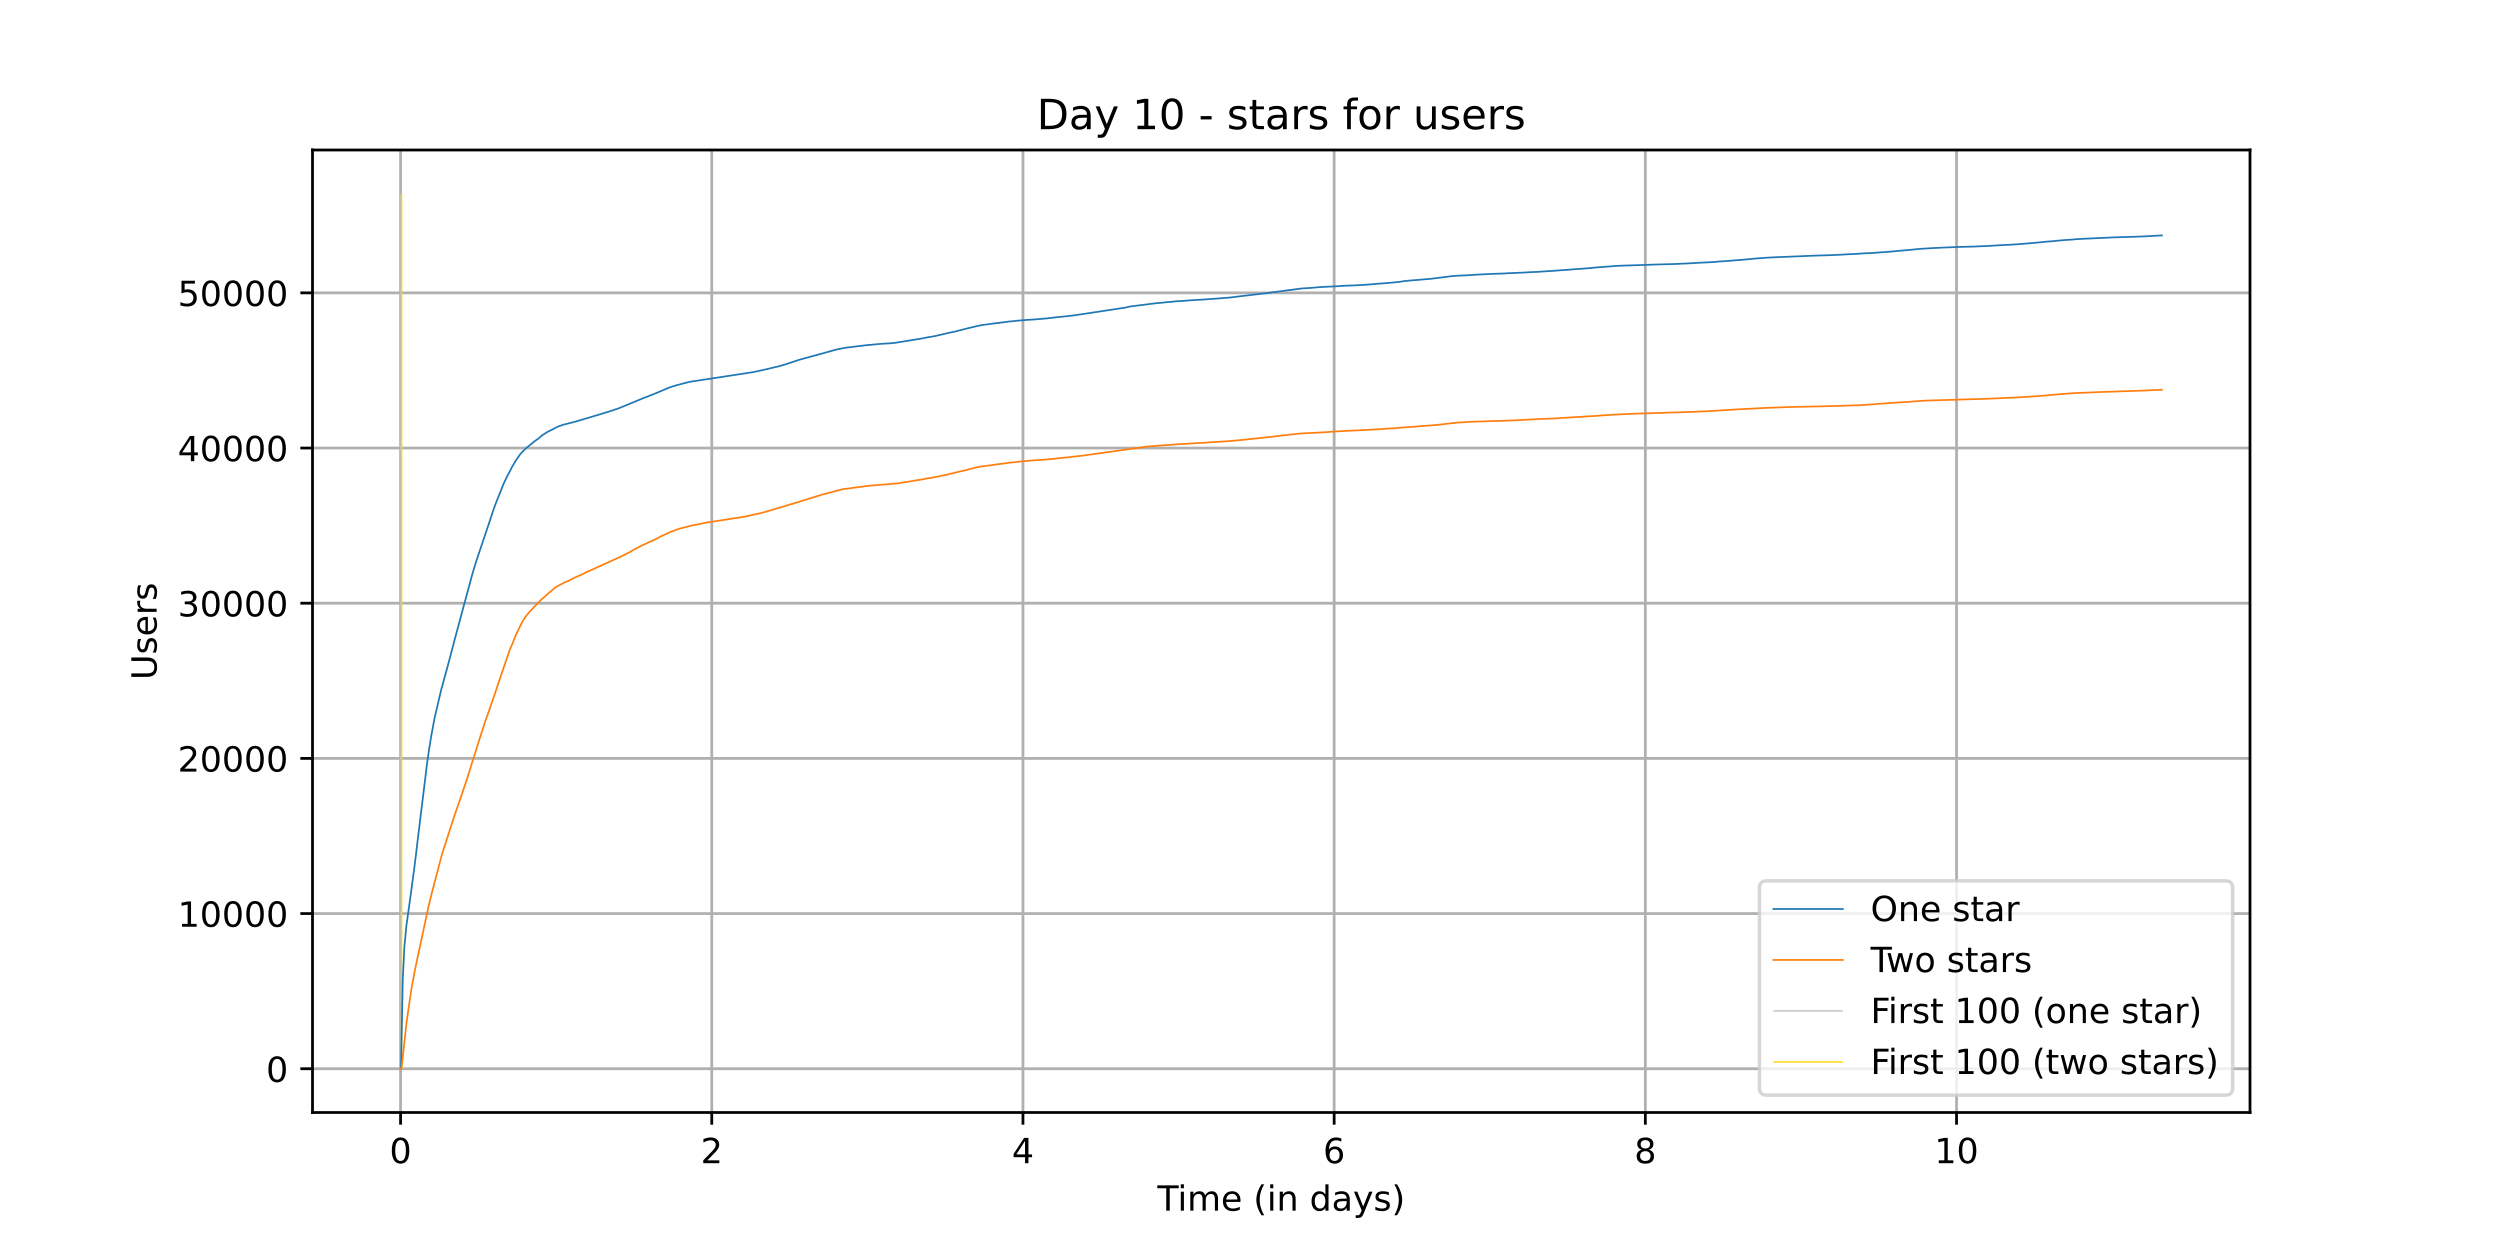 <?xml version="1.0" encoding="utf-8" standalone="no"?>
<!DOCTYPE svg PUBLIC "-//W3C//DTD SVG 1.1//EN"
  "http://www.w3.org/Graphics/SVG/1.1/DTD/svg11.dtd">
<!-- Created with matplotlib (https://matplotlib.org/) -->
<svg height="360pt" version="1.1" viewBox="0 0 720 360" width="720pt" xmlns="http://www.w3.org/2000/svg" xmlns:xlink="http://www.w3.org/1999/xlink">
 <defs>
  <style type="text/css">*{stroke-linecap:butt;stroke-linejoin:round;}</style>
 </defs>
 <g id="figure_1">
  <g id="patch_1">
   <path d="M 0 360 
L 720 360 
L 720 0 
L 0 0 
z
" style="fill:#ffffff;"/>
  </g>
  <g id="axes_1">
   <g id="patch_2">
    <path d="M 90 320.4 
L 648 320.4 
L 648 43.2 
L 90 43.2 
z
" style="fill:#ffffff;"/>
   </g>
   <g id="matplotlib.axis_1">
    <g id="xtick_1">
     <g id="line2d_1">
      <path clip-path="url(#pef1fe37d11)" d="M 115.364 320.4 
L 115.364 43.2 
" style="fill:none;stroke:#b0b0b0;stroke-linecap:square;stroke-width:0.8;"/>
     </g>
     <g id="line2d_2">
      <defs>
       <path d="M 0 0 
L 0 3.5 
" id="m6a2c7a0d52" style="stroke:#000000;stroke-width:0.8;"/>
      </defs>
      <g>
       <use style="stroke:#000000;stroke-width:0.8;" x="115.364" xlink:href="#m6a2c7a0d52" y="320.4"/>
      </g>
     </g>
     <g id="text_1">
      <!-- 0 -->
      <g transform="translate(112.182 334.998)scale(0.1 -0.1)">
       <defs>
        <path d="M 31.781 66.406 
Q 24.172 66.406 20.328 58.906 
Q 16.5 51.422 16.5 36.375 
Q 16.5 21.391 20.328 13.891 
Q 24.172 6.391 31.781 6.391 
Q 39.453 6.391 43.281 13.891 
Q 47.125 21.391 47.125 36.375 
Q 47.125 51.422 43.281 58.906 
Q 39.453 66.406 31.781 66.406 
z
M 31.781 74.219 
Q 44.047 74.219 50.516 64.516 
Q 56.984 54.828 56.984 36.375 
Q 56.984 17.969 50.516 8.266 
Q 44.047 -1.422 31.781 -1.422 
Q 19.531 -1.422 13.062 8.266 
Q 6.594 17.969 6.594 36.375 
Q 6.594 54.828 13.062 64.516 
Q 19.531 74.219 31.781 74.219 
z
" id="DejaVuSans-48"/>
       </defs>
       <use xlink:href="#DejaVuSans-48"/>
      </g>
     </g>
    </g>
    <g id="xtick_2">
     <g id="line2d_3">
      <path clip-path="url(#pef1fe37d11)" d="M 204.988 320.4 
L 204.988 43.2 
" style="fill:none;stroke:#b0b0b0;stroke-linecap:square;stroke-width:0.8;"/>
     </g>
     <g id="line2d_4">
      <g>
       <use style="stroke:#000000;stroke-width:0.8;" x="204.988" xlink:href="#m6a2c7a0d52" y="320.4"/>
      </g>
     </g>
     <g id="text_2">
      <!-- 2 -->
      <g transform="translate(201.806 334.998)scale(0.1 -0.1)">
       <defs>
        <path d="M 19.188 8.297 
L 53.609 8.297 
L 53.609 0 
L 7.328 0 
L 7.328 8.297 
Q 12.938 14.109 22.625 23.891 
Q 32.328 33.688 34.812 36.531 
Q 39.547 41.844 41.422 45.531 
Q 43.312 49.219 43.312 52.781 
Q 43.312 58.594 39.234 62.25 
Q 35.156 65.922 28.609 65.922 
Q 23.969 65.922 18.812 64.312 
Q 13.672 62.703 7.812 59.422 
L 7.812 69.391 
Q 13.766 71.781 18.938 73 
Q 24.125 74.219 28.422 74.219 
Q 39.75 74.219 46.484 68.547 
Q 53.219 62.891 53.219 53.422 
Q 53.219 48.922 51.531 44.891 
Q 49.859 40.875 45.406 35.406 
Q 44.188 33.984 37.641 27.219 
Q 31.109 20.453 19.188 8.297 
z
" id="DejaVuSans-50"/>
       </defs>
       <use xlink:href="#DejaVuSans-50"/>
      </g>
     </g>
    </g>
    <g id="xtick_3">
     <g id="line2d_5">
      <path clip-path="url(#pef1fe37d11)" d="M 294.612 320.4 
L 294.612 43.2 
" style="fill:none;stroke:#b0b0b0;stroke-linecap:square;stroke-width:0.8;"/>
     </g>
     <g id="line2d_6">
      <g>
       <use style="stroke:#000000;stroke-width:0.8;" x="294.612" xlink:href="#m6a2c7a0d52" y="320.4"/>
      </g>
     </g>
     <g id="text_3">
      <!-- 4 -->
      <g transform="translate(291.43 334.998)scale(0.1 -0.1)">
       <defs>
        <path d="M 37.797 64.312 
L 12.891 25.391 
L 37.797 25.391 
z
M 35.203 72.906 
L 47.609 72.906 
L 47.609 25.391 
L 58.016 25.391 
L 58.016 17.188 
L 47.609 17.188 
L 47.609 0 
L 37.797 0 
L 37.797 17.188 
L 4.891 17.188 
L 4.891 26.703 
z
" id="DejaVuSans-52"/>
       </defs>
       <use xlink:href="#DejaVuSans-52"/>
      </g>
     </g>
    </g>
    <g id="xtick_4">
     <g id="line2d_7">
      <path clip-path="url(#pef1fe37d11)" d="M 384.236 320.4 
L 384.236 43.2 
" style="fill:none;stroke:#b0b0b0;stroke-linecap:square;stroke-width:0.8;"/>
     </g>
     <g id="line2d_8">
      <g>
       <use style="stroke:#000000;stroke-width:0.8;" x="384.236" xlink:href="#m6a2c7a0d52" y="320.4"/>
      </g>
     </g>
     <g id="text_4">
      <!-- 6 -->
      <g transform="translate(381.054 334.998)scale(0.1 -0.1)">
       <defs>
        <path d="M 33.016 40.375 
Q 26.375 40.375 22.484 35.828 
Q 18.609 31.297 18.609 23.391 
Q 18.609 15.531 22.484 10.953 
Q 26.375 6.391 33.016 6.391 
Q 39.656 6.391 43.531 10.953 
Q 47.406 15.531 47.406 23.391 
Q 47.406 31.297 43.531 35.828 
Q 39.656 40.375 33.016 40.375 
z
M 52.594 71.297 
L 52.594 62.312 
Q 48.875 64.062 45.094 64.984 
Q 41.312 65.922 37.594 65.922 
Q 27.828 65.922 22.672 59.328 
Q 17.531 52.734 16.797 39.406 
Q 19.672 43.656 24.016 45.922 
Q 28.375 48.188 33.594 48.188 
Q 44.578 48.188 50.953 41.516 
Q 57.328 34.859 57.328 23.391 
Q 57.328 12.156 50.688 5.359 
Q 44.047 -1.422 33.016 -1.422 
Q 20.359 -1.422 13.672 8.266 
Q 6.984 17.969 6.984 36.375 
Q 6.984 53.656 15.188 63.938 
Q 23.391 74.219 37.203 74.219 
Q 40.922 74.219 44.703 73.484 
Q 48.484 72.75 52.594 71.297 
z
" id="DejaVuSans-54"/>
       </defs>
       <use xlink:href="#DejaVuSans-54"/>
      </g>
     </g>
    </g>
    <g id="xtick_5">
     <g id="line2d_9">
      <path clip-path="url(#pef1fe37d11)" d="M 473.86 320.4 
L 473.86 43.2 
" style="fill:none;stroke:#b0b0b0;stroke-linecap:square;stroke-width:0.8;"/>
     </g>
     <g id="line2d_10">
      <g>
       <use style="stroke:#000000;stroke-width:0.8;" x="473.86" xlink:href="#m6a2c7a0d52" y="320.4"/>
      </g>
     </g>
     <g id="text_5">
      <!-- 8 -->
      <g transform="translate(470.678 334.998)scale(0.1 -0.1)">
       <defs>
        <path d="M 31.781 34.625 
Q 24.75 34.625 20.719 30.859 
Q 16.703 27.094 16.703 20.516 
Q 16.703 13.922 20.719 10.156 
Q 24.75 6.391 31.781 6.391 
Q 38.812 6.391 42.859 10.172 
Q 46.922 13.969 46.922 20.516 
Q 46.922 27.094 42.891 30.859 
Q 38.875 34.625 31.781 34.625 
z
M 21.922 38.812 
Q 15.578 40.375 12.031 44.719 
Q 8.5 49.078 8.5 55.328 
Q 8.5 64.062 14.719 69.141 
Q 20.953 74.219 31.781 74.219 
Q 42.672 74.219 48.875 69.141 
Q 55.078 64.062 55.078 55.328 
Q 55.078 49.078 51.531 44.719 
Q 48 40.375 41.703 38.812 
Q 48.828 37.156 52.797 32.312 
Q 56.781 27.484 56.781 20.516 
Q 56.781 9.906 50.312 4.234 
Q 43.844 -1.422 31.781 -1.422 
Q 19.734 -1.422 13.25 4.234 
Q 6.781 9.906 6.781 20.516 
Q 6.781 27.484 10.781 32.312 
Q 14.797 37.156 21.922 38.812 
z
M 18.312 54.391 
Q 18.312 48.734 21.844 45.562 
Q 25.391 42.391 31.781 42.391 
Q 38.141 42.391 41.719 45.562 
Q 45.312 48.734 45.312 54.391 
Q 45.312 60.062 41.719 63.234 
Q 38.141 66.406 31.781 66.406 
Q 25.391 66.406 21.844 63.234 
Q 18.312 60.062 18.312 54.391 
z
" id="DejaVuSans-56"/>
       </defs>
       <use xlink:href="#DejaVuSans-56"/>
      </g>
     </g>
    </g>
    <g id="xtick_6">
     <g id="line2d_11">
      <path clip-path="url(#pef1fe37d11)" d="M 563.484 320.4 
L 563.484 43.2 
" style="fill:none;stroke:#b0b0b0;stroke-linecap:square;stroke-width:0.8;"/>
     </g>
     <g id="line2d_12">
      <g>
       <use style="stroke:#000000;stroke-width:0.8;" x="563.484" xlink:href="#m6a2c7a0d52" y="320.4"/>
      </g>
     </g>
     <g id="text_6">
      <!-- 10 -->
      <g transform="translate(557.121 334.998)scale(0.1 -0.1)">
       <defs>
        <path d="M 12.406 8.297 
L 28.516 8.297 
L 28.516 63.922 
L 10.984 60.406 
L 10.984 69.391 
L 28.422 72.906 
L 38.281 72.906 
L 38.281 8.297 
L 54.391 8.297 
L 54.391 0 
L 12.406 0 
z
" id="DejaVuSans-49"/>
       </defs>
       <use xlink:href="#DejaVuSans-49"/>
       <use x="63.623" xlink:href="#DejaVuSans-48"/>
      </g>
     </g>
    </g>
    <g id="text_7">
     <!-- Time (in days) -->
     <g transform="translate(333.327 348.677)scale(0.1 -0.1)">
      <defs>
       <path d="M -0.297 72.906 
L 61.375 72.906 
L 61.375 64.594 
L 35.5 64.594 
L 35.5 0 
L 25.594 0 
L 25.594 64.594 
L -0.297 64.594 
z
" id="DejaVuSans-84"/>
       <path d="M 9.422 54.688 
L 18.406 54.688 
L 18.406 0 
L 9.422 0 
z
M 9.422 75.984 
L 18.406 75.984 
L 18.406 64.594 
L 9.422 64.594 
z
" id="DejaVuSans-105"/>
       <path d="M 52 44.188 
Q 55.375 50.25 60.062 53.125 
Q 64.75 56 71.094 56 
Q 79.641 56 84.281 50.016 
Q 88.922 44.047 88.922 33.016 
L 88.922 0 
L 79.891 0 
L 79.891 32.719 
Q 79.891 40.578 77.094 44.375 
Q 74.312 48.188 68.609 48.188 
Q 61.625 48.188 57.562 43.547 
Q 53.516 38.922 53.516 30.906 
L 53.516 0 
L 44.484 0 
L 44.484 32.719 
Q 44.484 40.625 41.703 44.406 
Q 38.922 48.188 33.109 48.188 
Q 26.219 48.188 22.156 43.531 
Q 18.109 38.875 18.109 30.906 
L 18.109 0 
L 9.078 0 
L 9.078 54.688 
L 18.109 54.688 
L 18.109 46.188 
Q 21.188 51.219 25.484 53.609 
Q 29.781 56 35.688 56 
Q 41.656 56 45.828 52.969 
Q 50 49.953 52 44.188 
z
" id="DejaVuSans-109"/>
       <path d="M 56.203 29.594 
L 56.203 25.203 
L 14.891 25.203 
Q 15.484 15.922 20.484 11.062 
Q 25.484 6.203 34.422 6.203 
Q 39.594 6.203 44.453 7.469 
Q 49.312 8.734 54.109 11.281 
L 54.109 2.781 
Q 49.266 0.734 44.188 -0.344 
Q 39.109 -1.422 33.891 -1.422 
Q 20.797 -1.422 13.156 6.188 
Q 5.516 13.812 5.516 26.812 
Q 5.516 40.234 12.766 48.109 
Q 20.016 56 32.328 56 
Q 43.359 56 49.781 48.891 
Q 56.203 41.797 56.203 29.594 
z
M 47.219 32.234 
Q 47.125 39.594 43.094 43.984 
Q 39.062 48.391 32.422 48.391 
Q 24.906 48.391 20.391 44.141 
Q 15.875 39.891 15.188 32.172 
z
" id="DejaVuSans-101"/>
       <path id="DejaVuSans-32"/>
       <path d="M 31 75.875 
Q 24.469 64.656 21.281 53.656 
Q 18.109 42.672 18.109 31.391 
Q 18.109 20.125 21.312 9.062 
Q 24.516 -2 31 -13.188 
L 23.188 -13.188 
Q 15.875 -1.703 12.234 9.375 
Q 8.594 20.453 8.594 31.391 
Q 8.594 42.281 12.203 53.312 
Q 15.828 64.359 23.188 75.875 
z
" id="DejaVuSans-40"/>
       <path d="M 54.891 33.016 
L 54.891 0 
L 45.906 0 
L 45.906 32.719 
Q 45.906 40.484 42.875 44.328 
Q 39.844 48.188 33.797 48.188 
Q 26.516 48.188 22.312 43.547 
Q 18.109 38.922 18.109 30.906 
L 18.109 0 
L 9.078 0 
L 9.078 54.688 
L 18.109 54.688 
L 18.109 46.188 
Q 21.344 51.125 25.703 53.562 
Q 30.078 56 35.797 56 
Q 45.219 56 50.047 50.172 
Q 54.891 44.344 54.891 33.016 
z
" id="DejaVuSans-110"/>
       <path d="M 45.406 46.391 
L 45.406 75.984 
L 54.391 75.984 
L 54.391 0 
L 45.406 0 
L 45.406 8.203 
Q 42.578 3.328 38.25 0.953 
Q 33.938 -1.422 27.875 -1.422 
Q 17.969 -1.422 11.734 6.484 
Q 5.516 14.406 5.516 27.297 
Q 5.516 40.188 11.734 48.094 
Q 17.969 56 27.875 56 
Q 33.938 56 38.25 53.625 
Q 42.578 51.266 45.406 46.391 
z
M 14.797 27.297 
Q 14.797 17.391 18.875 11.75 
Q 22.953 6.109 30.078 6.109 
Q 37.203 6.109 41.297 11.75 
Q 45.406 17.391 45.406 27.297 
Q 45.406 37.203 41.297 42.844 
Q 37.203 48.484 30.078 48.484 
Q 22.953 48.484 18.875 42.844 
Q 14.797 37.203 14.797 27.297 
z
" id="DejaVuSans-100"/>
       <path d="M 34.281 27.484 
Q 23.391 27.484 19.188 25 
Q 14.984 22.516 14.984 16.5 
Q 14.984 11.719 18.141 8.906 
Q 21.297 6.109 26.703 6.109 
Q 34.188 6.109 38.703 11.406 
Q 43.219 16.703 43.219 25.484 
L 43.219 27.484 
z
M 52.203 31.203 
L 52.203 0 
L 43.219 0 
L 43.219 8.297 
Q 40.141 3.328 35.547 0.953 
Q 30.953 -1.422 24.312 -1.422 
Q 15.922 -1.422 10.953 3.297 
Q 6 8.016 6 15.922 
Q 6 25.141 12.172 29.828 
Q 18.359 34.516 30.609 34.516 
L 43.219 34.516 
L 43.219 35.406 
Q 43.219 41.609 39.141 45 
Q 35.062 48.391 27.688 48.391 
Q 23 48.391 18.547 47.266 
Q 14.109 46.141 10.016 43.891 
L 10.016 52.203 
Q 14.938 54.109 19.578 55.047 
Q 24.219 56 28.609 56 
Q 40.484 56 46.344 49.844 
Q 52.203 43.703 52.203 31.203 
z
" id="DejaVuSans-97"/>
       <path d="M 32.172 -5.078 
Q 28.375 -14.844 24.75 -17.812 
Q 21.141 -20.797 15.094 -20.797 
L 7.906 -20.797 
L 7.906 -13.281 
L 13.188 -13.281 
Q 16.891 -13.281 18.938 -11.516 
Q 21 -9.766 23.484 -3.219 
L 25.094 0.875 
L 2.984 54.688 
L 12.5 54.688 
L 29.594 11.922 
L 46.688 54.688 
L 56.203 54.688 
z
" id="DejaVuSans-121"/>
       <path d="M 44.281 53.078 
L 44.281 44.578 
Q 40.484 46.531 36.375 47.5 
Q 32.281 48.484 27.875 48.484 
Q 21.188 48.484 17.844 46.438 
Q 14.5 44.391 14.5 40.281 
Q 14.5 37.156 16.891 35.375 
Q 19.281 33.594 26.516 31.984 
L 29.594 31.297 
Q 39.156 29.25 43.188 25.516 
Q 47.219 21.781 47.219 15.094 
Q 47.219 7.469 41.188 3.016 
Q 35.156 -1.422 24.609 -1.422 
Q 20.219 -1.422 15.453 -0.562 
Q 10.688 0.297 5.422 2 
L 5.422 11.281 
Q 10.406 8.688 15.234 7.391 
Q 20.062 6.109 24.812 6.109 
Q 31.156 6.109 34.562 8.281 
Q 37.984 10.453 37.984 14.406 
Q 37.984 18.062 35.516 20.016 
Q 33.062 21.969 24.703 23.781 
L 21.578 24.516 
Q 13.234 26.266 9.516 29.906 
Q 5.812 33.547 5.812 39.891 
Q 5.812 47.609 11.281 51.797 
Q 16.75 56 26.812 56 
Q 31.781 56 36.172 55.266 
Q 40.578 54.547 44.281 53.078 
z
" id="DejaVuSans-115"/>
       <path d="M 8.016 75.875 
L 15.828 75.875 
Q 23.141 64.359 26.781 53.312 
Q 30.422 42.281 30.422 31.391 
Q 30.422 20.453 26.781 9.375 
Q 23.141 -1.703 15.828 -13.188 
L 8.016 -13.188 
Q 14.5 -2 17.703 9.062 
Q 20.906 20.125 20.906 31.391 
Q 20.906 42.672 17.703 53.656 
Q 14.5 64.656 8.016 75.875 
z
" id="DejaVuSans-41"/>
      </defs>
      <use xlink:href="#DejaVuSans-84"/>
      <use x="57.959" xlink:href="#DejaVuSans-105"/>
      <use x="85.742" xlink:href="#DejaVuSans-109"/>
      <use x="183.154" xlink:href="#DejaVuSans-101"/>
      <use x="244.678" xlink:href="#DejaVuSans-32"/>
      <use x="276.465" xlink:href="#DejaVuSans-40"/>
      <use x="315.479" xlink:href="#DejaVuSans-105"/>
      <use x="343.262" xlink:href="#DejaVuSans-110"/>
      <use x="406.641" xlink:href="#DejaVuSans-32"/>
      <use x="438.428" xlink:href="#DejaVuSans-100"/>
      <use x="501.904" xlink:href="#DejaVuSans-97"/>
      <use x="563.184" xlink:href="#DejaVuSans-121"/>
      <use x="622.363" xlink:href="#DejaVuSans-115"/>
      <use x="674.463" xlink:href="#DejaVuSans-41"/>
     </g>
    </g>
   </g>
   <g id="matplotlib.axis_2">
    <g id="ytick_1">
     <g id="line2d_13">
      <path clip-path="url(#pef1fe37d11)" d="M 90 307.8 
L 648 307.8 
" style="fill:none;stroke:#b0b0b0;stroke-linecap:square;stroke-width:0.8;"/>
     </g>
     <g id="line2d_14">
      <defs>
       <path d="M 0 0 
L -3.5 0 
" id="ma345c1f1bd" style="stroke:#000000;stroke-width:0.8;"/>
      </defs>
      <g>
       <use style="stroke:#000000;stroke-width:0.8;" x="90" xlink:href="#ma345c1f1bd" y="307.8"/>
      </g>
     </g>
     <g id="text_8">
      <!-- 0 -->
      <g transform="translate(76.638 311.599)scale(0.1 -0.1)">
       <use xlink:href="#DejaVuSans-48"/>
      </g>
     </g>
    </g>
    <g id="ytick_2">
     <g id="line2d_15">
      <path clip-path="url(#pef1fe37d11)" d="M 90 263.108 
L 648 263.108 
" style="fill:none;stroke:#b0b0b0;stroke-linecap:square;stroke-width:0.8;"/>
     </g>
     <g id="line2d_16">
      <g>
       <use style="stroke:#000000;stroke-width:0.8;" x="90" xlink:href="#ma345c1f1bd" y="263.108"/>
      </g>
     </g>
     <g id="text_9">
      <!-- 10000 -->
      <g transform="translate(51.188 266.907)scale(0.1 -0.1)">
       <use xlink:href="#DejaVuSans-49"/>
       <use x="63.623" xlink:href="#DejaVuSans-48"/>
       <use x="127.246" xlink:href="#DejaVuSans-48"/>
       <use x="190.869" xlink:href="#DejaVuSans-48"/>
       <use x="254.492" xlink:href="#DejaVuSans-48"/>
      </g>
     </g>
    </g>
    <g id="ytick_3">
     <g id="line2d_17">
      <path clip-path="url(#pef1fe37d11)" d="M 90 218.416 
L 648 218.416 
" style="fill:none;stroke:#b0b0b0;stroke-linecap:square;stroke-width:0.8;"/>
     </g>
     <g id="line2d_18">
      <g>
       <use style="stroke:#000000;stroke-width:0.8;" x="90" xlink:href="#ma345c1f1bd" y="218.416"/>
      </g>
     </g>
     <g id="text_10">
      <!-- 20000 -->
      <g transform="translate(51.188 222.215)scale(0.1 -0.1)">
       <use xlink:href="#DejaVuSans-50"/>
       <use x="63.623" xlink:href="#DejaVuSans-48"/>
       <use x="127.246" xlink:href="#DejaVuSans-48"/>
       <use x="190.869" xlink:href="#DejaVuSans-48"/>
       <use x="254.492" xlink:href="#DejaVuSans-48"/>
      </g>
     </g>
    </g>
    <g id="ytick_4">
     <g id="line2d_19">
      <path clip-path="url(#pef1fe37d11)" d="M 90 173.724 
L 648 173.724 
" style="fill:none;stroke:#b0b0b0;stroke-linecap:square;stroke-width:0.8;"/>
     </g>
     <g id="line2d_20">
      <g>
       <use style="stroke:#000000;stroke-width:0.8;" x="90" xlink:href="#ma345c1f1bd" y="173.724"/>
      </g>
     </g>
     <g id="text_11">
      <!-- 30000 -->
      <g transform="translate(51.188 177.524)scale(0.1 -0.1)">
       <defs>
        <path d="M 40.578 39.312 
Q 47.656 37.797 51.625 33 
Q 55.609 28.219 55.609 21.188 
Q 55.609 10.406 48.188 4.484 
Q 40.766 -1.422 27.094 -1.422 
Q 22.516 -1.422 17.656 -0.516 
Q 12.797 0.391 7.625 2.203 
L 7.625 11.719 
Q 11.719 9.328 16.594 8.109 
Q 21.484 6.891 26.812 6.891 
Q 36.078 6.891 40.938 10.547 
Q 45.797 14.203 45.797 21.188 
Q 45.797 27.641 41.281 31.266 
Q 36.766 34.906 28.719 34.906 
L 20.219 34.906 
L 20.219 43.016 
L 29.109 43.016 
Q 36.375 43.016 40.234 45.922 
Q 44.094 48.828 44.094 54.297 
Q 44.094 59.906 40.109 62.906 
Q 36.141 65.922 28.719 65.922 
Q 24.656 65.922 20.016 65.031 
Q 15.375 64.156 9.812 62.312 
L 9.812 71.094 
Q 15.438 72.656 20.344 73.438 
Q 25.25 74.219 29.594 74.219 
Q 40.828 74.219 47.359 69.109 
Q 53.906 64.016 53.906 55.328 
Q 53.906 49.266 50.438 45.094 
Q 46.969 40.922 40.578 39.312 
z
" id="DejaVuSans-51"/>
       </defs>
       <use xlink:href="#DejaVuSans-51"/>
       <use x="63.623" xlink:href="#DejaVuSans-48"/>
       <use x="127.246" xlink:href="#DejaVuSans-48"/>
       <use x="190.869" xlink:href="#DejaVuSans-48"/>
       <use x="254.492" xlink:href="#DejaVuSans-48"/>
      </g>
     </g>
    </g>
    <g id="ytick_5">
     <g id="line2d_21">
      <path clip-path="url(#pef1fe37d11)" d="M 90 129.032 
L 648 129.032 
" style="fill:none;stroke:#b0b0b0;stroke-linecap:square;stroke-width:0.8;"/>
     </g>
     <g id="line2d_22">
      <g>
       <use style="stroke:#000000;stroke-width:0.8;" x="90" xlink:href="#ma345c1f1bd" y="129.032"/>
      </g>
     </g>
     <g id="text_12">
      <!-- 40000 -->
      <g transform="translate(51.188 132.832)scale(0.1 -0.1)">
       <use xlink:href="#DejaVuSans-52"/>
       <use x="63.623" xlink:href="#DejaVuSans-48"/>
       <use x="127.246" xlink:href="#DejaVuSans-48"/>
       <use x="190.869" xlink:href="#DejaVuSans-48"/>
       <use x="254.492" xlink:href="#DejaVuSans-48"/>
      </g>
     </g>
    </g>
    <g id="ytick_6">
     <g id="line2d_23">
      <path clip-path="url(#pef1fe37d11)" d="M 90 84.34 
L 648 84.34 
" style="fill:none;stroke:#b0b0b0;stroke-linecap:square;stroke-width:0.8;"/>
     </g>
     <g id="line2d_24">
      <g>
       <use style="stroke:#000000;stroke-width:0.8;" x="90" xlink:href="#ma345c1f1bd" y="84.34"/>
      </g>
     </g>
     <g id="text_13">
      <!-- 50000 -->
      <g transform="translate(51.188 88.14)scale(0.1 -0.1)">
       <defs>
        <path d="M 10.797 72.906 
L 49.516 72.906 
L 49.516 64.594 
L 19.828 64.594 
L 19.828 46.734 
Q 21.969 47.469 24.109 47.828 
Q 26.266 48.188 28.422 48.188 
Q 40.625 48.188 47.75 41.5 
Q 54.891 34.812 54.891 23.391 
Q 54.891 11.625 47.562 5.094 
Q 40.234 -1.422 26.906 -1.422 
Q 22.312 -1.422 17.547 -0.641 
Q 12.797 0.141 7.719 1.703 
L 7.719 11.625 
Q 12.109 9.234 16.797 8.062 
Q 21.484 6.891 26.703 6.891 
Q 35.156 6.891 40.078 11.328 
Q 45.016 15.766 45.016 23.391 
Q 45.016 31 40.078 35.438 
Q 35.156 39.891 26.703 39.891 
Q 22.75 39.891 18.812 39.016 
Q 14.891 38.141 10.797 36.281 
z
" id="DejaVuSans-53"/>
       </defs>
       <use xlink:href="#DejaVuSans-53"/>
       <use x="63.623" xlink:href="#DejaVuSans-48"/>
       <use x="127.246" xlink:href="#DejaVuSans-48"/>
       <use x="190.869" xlink:href="#DejaVuSans-48"/>
       <use x="254.492" xlink:href="#DejaVuSans-48"/>
      </g>
     </g>
    </g>
    <g id="text_14">
     <!-- Users -->
     <g transform="translate(45.108 195.801)rotate(-90)scale(0.1 -0.1)">
      <defs>
       <path d="M 8.688 72.906 
L 18.609 72.906 
L 18.609 28.609 
Q 18.609 16.891 22.844 11.734 
Q 27.094 6.594 36.625 6.594 
Q 46.094 6.594 50.344 11.734 
Q 54.594 16.891 54.594 28.609 
L 54.594 72.906 
L 64.5 72.906 
L 64.5 27.391 
Q 64.5 13.141 57.438 5.859 
Q 50.391 -1.422 36.625 -1.422 
Q 22.797 -1.422 15.734 5.859 
Q 8.688 13.141 8.688 27.391 
z
" id="DejaVuSans-85"/>
       <path d="M 41.109 46.297 
Q 39.594 47.172 37.812 47.578 
Q 36.031 48 33.891 48 
Q 26.266 48 22.188 43.047 
Q 18.109 38.094 18.109 28.812 
L 18.109 0 
L 9.078 0 
L 9.078 54.688 
L 18.109 54.688 
L 18.109 46.188 
Q 20.953 51.172 25.484 53.578 
Q 30.031 56 36.531 56 
Q 37.453 56 38.578 55.875 
Q 39.703 55.766 41.062 55.516 
z
" id="DejaVuSans-114"/>
      </defs>
      <use xlink:href="#DejaVuSans-85"/>
      <use x="73.193" xlink:href="#DejaVuSans-115"/>
      <use x="125.293" xlink:href="#DejaVuSans-101"/>
      <use x="186.816" xlink:href="#DejaVuSans-114"/>
      <use x="227.93" xlink:href="#DejaVuSans-115"/>
     </g>
    </g>
   </g>
   <g id="LineCollection_1">
    <path clip-path="url(#pef1fe37d11)" d="M 115.51 307.8 
L 115.51 55.8 
" style="fill:none;stroke:#c0c0c0;stroke-width:0.4;"/>
   </g>
   <g id="LineCollection_2">
    <path clip-path="url(#pef1fe37d11)" d="M 115.665 307.8 
L 115.665 55.8 
" style="fill:none;stroke:#ffd700;stroke-width:0.4;"/>
   </g>
   <g id="line2d_25">
    <path clip-path="url(#pef1fe37d11)" d="M 115.364 307.8 
L 115.449 307.711 
L 115.51 306.781 
L 115.665 298.294 
L 116.004 281.874 
L 116.467 272.672 
L 117.053 266.527 
L 118.349 257.236 
L 119.245 250.554 
L 119.709 246.858 
L 120.265 242.174 
L 123.052 219.449 
L 123.516 216.235 
L 124.198 211.958 
L 125.186 206.676 
L 127.067 198.627 
L 127.469 197.21 
L 129.103 191.208 
L 129.411 190.068 
L 129.782 188.656 
L 131.293 182.9 
L 131.509 182.1 
L 136.079 165.175 
L 136.387 164.142 
L 137.406 160.884 
L 140.953 150.35 
L 141.385 149.023 
L 142.188 146.614 
L 142.404 146.038 
L 142.867 144.759 
L 145.058 139.289 
L 146.046 137.211 
L 146.509 136.34 
L 146.694 136.027 
L 147.373 134.646 
L 148.084 133.443 
L 148.424 132.867 
L 148.67 132.46 
L 149.905 130.708 
L 150.306 130.297 
L 150.954 129.627 
L 151.294 129.301 
L 151.602 128.992 
L 154.163 126.927 
L 155.089 126.279 
L 156.108 125.39 
L 157.619 124.42 
L 159.47 123.504 
L 159.747 123.307 
L 160.025 123.205 
L 160.672 122.86 
L 161.166 122.686 
L 162.338 122.293 
L 165.546 121.484 
L 165.854 121.386 
L 166.625 121.167 
L 175.453 118.516 
L 175.7 118.4 
L 176.471 118.186 
L 177.119 117.935 
L 177.52 117.833 
L 177.766 117.757 
L 178.784 117.35 
L 185.538 114.552 
L 185.846 114.449 
L 186.956 114.025 
L 187.173 113.909 
L 187.512 113.806 
L 192.787 111.607 
L 193.404 111.424 
L 193.682 111.29 
L 194.453 111.066 
L 194.793 110.963 
L 198.372 110.025 
L 198.896 109.918 
L 215.954 107.317 
L 216.694 107.209 
L 217.249 107.102 
L 218.883 106.753 
L 220.518 106.387 
L 220.981 106.28 
L 223.418 105.681 
L 224.004 105.574 
L 224.713 105.372 
L 225.052 105.261 
L 225.453 105.171 
L 225.761 105.073 
L 226.101 104.97 
L 226.563 104.827 
L 227.088 104.64 
L 227.858 104.416 
L 228.321 104.237 
L 229.462 103.857 
L 230.017 103.665 
L 230.757 103.464 
L 240.718 100.716 
L 241.119 100.613 
L 241.551 100.541 
L 242.815 100.282 
L 243.37 100.179 
L 244.11 100.072 
L 245.005 99.965 
L 249.599 99.402 
L 250.96 99.294 
L 253.396 99.049 
L 255.092 98.941 
L 256.171 98.892 
L 257.312 98.789 
L 257.991 98.704 
L 264.344 97.668 
L 265.177 97.538 
L 265.763 97.435 
L 267.089 97.158 
L 267.706 97.055 
L 268.569 96.917 
L 269.187 96.81 
L 271.223 96.34 
L 272.425 96.059 
L 273.104 95.875 
L 273.689 95.773 
L 274.276 95.639 
L 274.892 95.531 
L 278.779 94.53 
L 279.241 94.427 
L 281.369 93.918 
L 281.831 93.811 
L 283.065 93.569 
L 290.652 92.591 
L 292.009 92.483 
L 292.44 92.412 
L 293.613 92.309 
L 294.168 92.26 
L 295.802 92.13 
L 297.652 92.023 
L 298.208 91.974 
L 299.472 91.867 
L 299.811 91.835 
L 301.199 91.728 
L 304.87 91.303 
L 306.01 91.196 
L 306.35 91.16 
L 307.306 91.053 
L 307.645 91.017 
L 308.755 90.91 
L 322.577 88.819 
L 322.886 88.761 
L 323.749 88.658 
L 325.415 88.282 
L 331.955 87.451 
L 332.85 87.348 
L 333.529 87.268 
L 335.194 87.134 
L 335.996 87.026 
L 337.569 86.91 
L 338.309 86.812 
L 338.679 86.772 
L 340.716 86.664 
L 342.473 86.517 
L 343.987 86.41 
L 345.099 86.361 
L 346.86 86.253 
L 347.416 86.204 
L 348.896 86.101 
L 349.143 86.079 
L 350.715 85.972 
L 352.597 85.811 
L 354.077 85.704 
L 359.042 85.1 
L 359.999 84.997 
L 360.4 84.935 
L 363.853 84.542 
L 364.81 84.434 
L 365.211 84.372 
L 365.858 84.264 
L 374.868 83.08 
L 376.656 82.973 
L 377.15 82.942 
L 378.415 82.834 
L 380.235 82.682 
L 382.209 82.575 
L 383.227 82.535 
L 385.293 82.428 
L 385.848 82.383 
L 387.205 82.294 
L 390.104 82.186 
L 391.368 82.115 
L 393.342 82.008 
L 395.038 81.873 
L 396.179 81.766 
L 397.721 81.65 
L 399.232 81.547 
L 399.572 81.52 
L 401.917 81.288 
L 403.089 81.181 
L 404.045 81.015 
L 404.785 80.908 
L 406.759 80.734 
L 408.209 80.627 
L 410.276 80.439 
L 411.727 80.332 
L 416.694 79.715 
L 417.404 79.612 
L 418.021 79.55 
L 419.131 79.447 
L 419.656 79.406 
L 422.155 79.299 
L 423.45 79.219 
L 425.147 79.112 
L 425.671 79.076 
L 426.843 79.018 
L 429.125 78.91 
L 430.266 78.857 
L 433.506 78.75 
L 434.062 78.7 
L 436.5 78.598 
L 436.932 78.584 
L 439.214 78.477 
L 440.539 78.392 
L 443.069 78.285 
L 444.611 78.169 
L 446.492 78.061 
L 448.035 77.95 
L 449.391 77.842 
L 449.885 77.811 
L 451.519 77.704 
L 453.401 77.538 
L 455.035 77.431 
L 456.64 77.306 
L 457.998 77.199 
L 460.342 76.966 
L 461.917 76.859 
L 462.411 76.823 
L 463.892 76.716 
L 465.68 76.564 
L 468.548 76.457 
L 469.474 76.434 
L 473.082 76.327 
L 474.223 76.274 
L 477.399 76.166 
L 478.355 76.14 
L 482.487 76.032 
L 483.628 75.974 
L 486.096 75.867 
L 487.237 75.809 
L 488.872 75.702 
L 490.074 75.639 
L 492.48 75.532 
L 493.96 75.424 
L 495.07 75.317 
L 496.427 75.232 
L 498.062 75.125 
L 498.741 75.045 
L 500.222 74.937 
L 501.672 74.83 
L 503.863 74.62 
L 504.974 74.513 
L 506.794 74.361 
L 508.337 74.254 
L 508.862 74.213 
L 510.96 74.106 
L 512.07 74.052 
L 514.969 73.945 
L 516.11 73.887 
L 519.009 73.78 
L 520.182 73.722 
L 522.865 73.614 
L 523.79 73.592 
L 527.275 73.485 
L 528.416 73.431 
L 530.76 73.324 
L 532.117 73.235 
L 534.553 73.127 
L 536.126 73.011 
L 538.1 72.904 
L 539.087 72.868 
L 540.537 72.765 
L 541.154 72.703 
L 543.035 72.595 
L 545.009 72.421 
L 546.088 72.314 
L 546.674 72.26 
L 547.877 72.157 
L 548.432 72.108 
L 549.728 72.006 
L 550.067 71.965 
L 551.084 71.862 
L 551.732 71.791 
L 553.552 71.635 
L 555.402 71.527 
L 556.728 71.447 
L 558.918 71.34 
L 560.089 71.281 
L 563.112 71.174 
L 564.284 71.112 
L 568.817 71.004 
L 569.341 70.964 
L 572.271 70.857 
L 573.536 70.781 
L 575.201 70.674 
L 576.465 70.598 
L 578.717 70.49 
L 580.074 70.401 
L 581.955 70.294 
L 582.541 70.231 
L 583.774 70.124 
L 584.299 70.079 
L 585.656 69.972 
L 588 69.74 
L 588.956 69.637 
L 589.542 69.583 
L 591.115 69.476 
L 593.706 69.212 
L 595.001 69.109 
L 595.495 69.078 
L 597.129 68.975 
L 597.777 68.895 
L 599.719 68.788 
L 600.213 68.761 
L 602.649 68.654 
L 603.143 68.622 
L 605.61 68.515 
L 606.782 68.457 
L 609.095 68.35 
L 610.021 68.327 
L 613.289 68.22 
L 614.183 68.202 
L 617.237 68.095 
L 618.349 68.041 
L 620.076 67.934 
L 621.279 67.867 
L 622.636 67.8 
L 622.636 67.8 
" style="fill:none;stroke:#1f77b4;stroke-linecap:square;stroke-width:0.5;"/>
   </g>
   <g id="line2d_26">
    <path clip-path="url(#pef1fe37d11)" d="M 115.364 307.8 
L 115.542 307.715 
L 115.726 306.902 
L 117.115 294.232 
L 118.472 284.913 
L 119.524 279.233 
L 119.833 277.785 
L 123.393 261.173 
L 124.353 257.2 
L 127.283 246.08 
L 130.676 235.538 
L 131.293 233.768 
L 131.601 232.776 
L 131.879 232.079 
L 132.249 230.979 
L 134.536 224.231 
L 136.14 219.06 
L 136.295 218.586 
L 137.005 216.392 
L 137.344 215.301 
L 137.776 213.889 
L 139.719 207.838 
L 140.367 205.969 
L 140.737 205.004 
L 140.953 204.387 
L 141.972 201.393 
L 142.312 200.446 
L 144.04 195.266 
L 146.756 187.293 
L 147.25 186.149 
L 147.651 185.192 
L 148.084 184.084 
L 148.609 182.788 
L 150.337 179.244 
L 150.522 178.949 
L 150.892 178.363 
L 151.016 178.144 
L 151.54 177.385 
L 152.343 176.424 
L 152.929 175.762 
L 153.516 175.132 
L 153.886 174.743 
L 154.781 173.814 
L 156.077 172.491 
L 156.601 172.089 
L 156.879 171.852 
L 157.465 171.315 
L 157.711 171.056 
L 158.945 170.042 
L 159.377 169.644 
L 159.624 169.47 
L 159.809 169.264 
L 160.118 169.063 
L 162.585 167.745 
L 162.894 167.593 
L 163.202 167.49 
L 163.696 167.32 
L 164.528 166.846 
L 164.867 166.69 
L 165.515 166.359 
L 166.317 166.002 
L 166.502 165.903 
L 166.903 165.751 
L 167.705 165.407 
L 168.723 164.848 
L 169.062 164.683 
L 170.049 164.285 
L 171.098 163.803 
L 171.467 163.642 
L 171.899 163.409 
L 172.362 163.235 
L 178.661 160.361 
L 179.062 160.196 
L 179.308 160.066 
L 179.709 159.856 
L 180.85 159.244 
L 181.375 159.003 
L 181.59 158.873 
L 181.899 158.668 
L 182.207 158.511 
L 182.454 158.364 
L 183.132 157.997 
L 184.52 157.273 
L 184.921 157.068 
L 185.723 156.723 
L 186.001 156.58 
L 186.586 156.29 
L 187.45 155.91 
L 187.851 155.745 
L 188.808 155.311 
L 189.147 155.101 
L 190.874 154.212 
L 191.245 154.051 
L 192.016 153.72 
L 192.448 153.479 
L 192.818 153.318 
L 194.638 152.634 
L 195.132 152.46 
L 195.502 152.308 
L 195.903 152.205 
L 199.606 151.253 
L 200.284 151.146 
L 201.364 150.949 
L 202.783 150.641 
L 203.307 150.529 
L 214.566 148.777 
L 215.091 148.666 
L 216.355 148.38 
L 216.663 148.286 
L 218.575 147.906 
L 219.099 147.799 
L 230.264 144.478 
L 230.603 144.362 
L 236.771 142.444 
L 237.449 142.257 
L 237.881 142.154 
L 242.692 140.885 
L 250.435 139.866 
L 252.07 139.758 
L 253.982 139.593 
L 255.308 139.486 
L 257.127 139.334 
L 258.268 139.231 
L 258.607 139.195 
L 259.379 139.097 
L 259.872 138.994 
L 266.318 137.948 
L 266.966 137.774 
L 267.86 137.671 
L 268.291 137.6 
L 268.754 137.501 
L 269.249 137.399 
L 269.835 137.291 
L 270.698 137.157 
L 271.069 137.05 
L 272.518 136.737 
L 272.949 136.634 
L 275.263 136.085 
L 276.157 135.852 
L 276.558 135.75 
L 277.174 135.642 
L 278.346 135.374 
L 278.809 135.227 
L 279.673 134.99 
L 281.616 134.529 
L 282.048 134.422 
L 290.868 133.242 
L 292.009 133.135 
L 292.749 133.032 
L 293.767 132.925 
L 295.771 132.742 
L 296.881 132.635 
L 298.239 132.545 
L 299.935 132.438 
L 301.723 132.29 
L 303.142 132.183 
L 303.512 132.134 
L 304.284 132.036 
L 304.623 132 
L 305.548 131.902 
L 305.887 131.87 
L 306.967 131.763 
L 310.24 131.397 
L 311.288 131.289 
L 330.598 128.581 
L 332.356 128.474 
L 332.973 128.402 
L 334.608 128.295 
L 336.089 128.188 
L 337.322 128.08 
L 338.957 127.951 
L 340.839 127.844 
L 341.98 127.785 
L 343.833 127.678 
L 345.16 127.593 
L 347.231 127.495 
L 347.601 127.441 
L 349.297 127.334 
L 349.821 127.294 
L 351.826 127.187 
L 353.245 127.088 
L 354.663 126.981 
L 356.637 126.802 
L 357.778 126.695 
L 360.584 126.4 
L 361.633 126.302 
L 362.034 126.244 
L 363.083 126.136 
L 363.761 126.051 
L 366.476 125.765 
L 367.309 125.658 
L 371.381 125.175 
L 372.43 125.068 
L 374.868 124.822 
L 377.305 124.715 
L 378.385 124.666 
L 380.266 124.559 
L 381.407 124.501 
L 382.826 124.398 
L 383.412 124.335 
L 385.324 124.237 
L 385.571 124.21 
L 387.544 124.103 
L 388.623 124.054 
L 390.936 123.946 
L 392.077 123.893 
L 394.082 123.786 
L 395.346 123.714 
L 397.351 123.607 
L 399.016 123.473 
L 401.146 123.365 
L 403.058 123.2 
L 404.353 123.093 
L 405.803 122.99 
L 407.592 122.887 
L 408.209 122.816 
L 409.505 122.708 
L 411.079 122.588 
L 412.56 122.481 
L 414.319 122.333 
L 415.213 122.23 
L 415.923 122.136 
L 416.787 122.029 
L 419.717 121.712 
L 421.507 121.605 
L 422.802 121.524 
L 425.178 121.421 
L 425.609 121.408 
L 428.817 121.301 
L 429.248 121.287 
L 432.857 121.18 
L 433.815 121.149 
L 436.376 121.041 
L 437.425 121.001 
L 439.43 120.894 
L 440.694 120.818 
L 442.791 120.711 
L 443.316 120.666 
L 446.461 120.559 
L 447.418 120.528 
L 449.145 120.42 
L 449.669 120.38 
L 451.519 120.273 
L 453 120.166 
L 455.22 120.058 
L 456.732 119.951 
L 458.646 119.844 
L 459.91 119.768 
L 461.238 119.66 
L 461.824 119.602 
L 463.676 119.495 
L 464.231 119.45 
L 466.544 119.348 
L 467.099 119.298 
L 469.905 119.191 
L 471.046 119.138 
L 474.593 119.03 
L 475.549 118.999 
L 479.372 118.892 
L 480.606 118.825 
L 484.553 118.722 
L 485.047 118.695 
L 488.193 118.588 
L 489.396 118.525 
L 491.924 118.418 
L 493.374 118.32 
L 495.317 118.212 
L 496.551 118.145 
L 498.154 118.038 
L 499.511 117.949 
L 501.395 117.846 
L 501.826 117.833 
L 503.801 117.725 
L 504.912 117.672 
L 506.733 117.564 
L 507.875 117.506 
L 510.466 117.399 
L 511.453 117.368 
L 514.26 117.265 
L 514.722 117.243 
L 519.441 117.135 
L 520.305 117.118 
L 525.332 117.01 
L 526.288 116.979 
L 530.575 116.872 
L 531.038 116.854 
L 533.844 116.747 
L 534.677 116.733 
L 536.589 116.63 
L 537.082 116.599 
L 538.747 116.492 
L 540.661 116.326 
L 542.357 116.219 
L 543.93 116.103 
L 545.379 115.996 
L 545.872 115.96 
L 547.538 115.853 
L 548.617 115.804 
L 550.314 115.71 
L 550.622 115.647 
L 552.257 115.54 
L 553.891 115.41 
L 556.759 115.303 
L 557.684 115.276 
L 561.354 115.169 
L 562.217 115.156 
L 565.24 115.048 
L 566.196 115.021 
L 570.143 114.914 
L 571.13 114.883 
L 573.967 114.776 
L 575.078 114.727 
L 577.329 114.619 
L 577.884 114.575 
L 581.061 114.467 
L 582.51 114.364 
L 584.052 114.262 
L 584.545 114.23 
L 586.149 114.123 
L 587.691 114.011 
L 589.203 113.913 
L 589.573 113.864 
L 590.56 113.757 
L 592.288 113.614 
L 593.614 113.506 
L 595.372 113.359 
L 596.821 113.252 
L 598.085 113.18 
L 601.015 113.073 
L 602.033 113.033 
L 604.377 112.925 
L 605.425 112.881 
L 609.126 112.773 
L 610.236 112.72 
L 613.721 112.613 
L 614.739 112.572 
L 618.072 112.465 
L 619.336 112.389 
L 622.143 112.282 
L 622.636 112.255 
L 622.636 112.255 
" style="fill:none;stroke:#ff7f0e;stroke-linecap:square;stroke-width:0.5;"/>
   </g>
   <g id="patch_3">
    <path d="M 90 320.4 
L 90 43.2 
" style="fill:none;stroke:#000000;stroke-linecap:square;stroke-linejoin:miter;stroke-width:0.8;"/>
   </g>
   <g id="patch_4">
    <path d="M 648 320.4 
L 648 43.2 
" style="fill:none;stroke:#000000;stroke-linecap:square;stroke-linejoin:miter;stroke-width:0.8;"/>
   </g>
   <g id="patch_5">
    <path d="M 90 320.4 
L 648 320.4 
" style="fill:none;stroke:#000000;stroke-linecap:square;stroke-linejoin:miter;stroke-width:0.8;"/>
   </g>
   <g id="patch_6">
    <path d="M 90 43.2 
L 648 43.2 
" style="fill:none;stroke:#000000;stroke-linecap:square;stroke-linejoin:miter;stroke-width:0.8;"/>
   </g>
   <g id="text_15">
    <!-- Day 10 - stars for users -->
    <g transform="translate(298.609 37.2)scale(0.12 -0.12)">
     <defs>
      <path d="M 19.672 64.797 
L 19.672 8.109 
L 31.594 8.109 
Q 46.688 8.109 53.688 14.938 
Q 60.688 21.781 60.688 36.531 
Q 60.688 51.172 53.688 57.984 
Q 46.688 64.797 31.594 64.797 
z
M 9.812 72.906 
L 30.078 72.906 
Q 51.266 72.906 61.172 64.094 
Q 71.094 55.281 71.094 36.531 
Q 71.094 17.672 61.125 8.828 
Q 51.172 0 30.078 0 
L 9.812 0 
z
" id="DejaVuSans-68"/>
      <path d="M 4.891 31.391 
L 31.203 31.391 
L 31.203 23.391 
L 4.891 23.391 
z
" id="DejaVuSans-45"/>
      <path d="M 18.312 70.219 
L 18.312 54.688 
L 36.812 54.688 
L 36.812 47.703 
L 18.312 47.703 
L 18.312 18.016 
Q 18.312 11.328 20.141 9.422 
Q 21.969 7.516 27.594 7.516 
L 36.812 7.516 
L 36.812 0 
L 27.594 0 
Q 17.188 0 13.234 3.875 
Q 9.281 7.766 9.281 18.016 
L 9.281 47.703 
L 2.688 47.703 
L 2.688 54.688 
L 9.281 54.688 
L 9.281 70.219 
z
" id="DejaVuSans-116"/>
      <path d="M 37.109 75.984 
L 37.109 68.5 
L 28.516 68.5 
Q 23.688 68.5 21.797 66.547 
Q 19.922 64.594 19.922 59.516 
L 19.922 54.688 
L 34.719 54.688 
L 34.719 47.703 
L 19.922 47.703 
L 19.922 0 
L 10.891 0 
L 10.891 47.703 
L 2.297 47.703 
L 2.297 54.688 
L 10.891 54.688 
L 10.891 58.5 
Q 10.891 67.625 15.141 71.797 
Q 19.391 75.984 28.609 75.984 
z
" id="DejaVuSans-102"/>
      <path d="M 30.609 48.391 
Q 23.391 48.391 19.188 42.75 
Q 14.984 37.109 14.984 27.297 
Q 14.984 17.484 19.156 11.844 
Q 23.344 6.203 30.609 6.203 
Q 37.797 6.203 41.984 11.859 
Q 46.188 17.531 46.188 27.297 
Q 46.188 37.016 41.984 42.703 
Q 37.797 48.391 30.609 48.391 
z
M 30.609 56 
Q 42.328 56 49.016 48.375 
Q 55.719 40.766 55.719 27.297 
Q 55.719 13.875 49.016 6.219 
Q 42.328 -1.422 30.609 -1.422 
Q 18.844 -1.422 12.172 6.219 
Q 5.516 13.875 5.516 27.297 
Q 5.516 40.766 12.172 48.375 
Q 18.844 56 30.609 56 
z
" id="DejaVuSans-111"/>
      <path d="M 8.5 21.578 
L 8.5 54.688 
L 17.484 54.688 
L 17.484 21.922 
Q 17.484 14.156 20.5 10.266 
Q 23.531 6.391 29.594 6.391 
Q 36.859 6.391 41.078 11.031 
Q 45.312 15.672 45.312 23.688 
L 45.312 54.688 
L 54.297 54.688 
L 54.297 0 
L 45.312 0 
L 45.312 8.406 
Q 42.047 3.422 37.719 1 
Q 33.406 -1.422 27.688 -1.422 
Q 18.266 -1.422 13.375 4.438 
Q 8.5 10.297 8.5 21.578 
z
M 31.109 56 
z
" id="DejaVuSans-117"/>
     </defs>
     <use xlink:href="#DejaVuSans-68"/>
     <use x="77.002" xlink:href="#DejaVuSans-97"/>
     <use x="138.281" xlink:href="#DejaVuSans-121"/>
     <use x="197.461" xlink:href="#DejaVuSans-32"/>
     <use x="229.248" xlink:href="#DejaVuSans-49"/>
     <use x="292.871" xlink:href="#DejaVuSans-48"/>
     <use x="356.494" xlink:href="#DejaVuSans-32"/>
     <use x="388.281" xlink:href="#DejaVuSans-45"/>
     <use x="424.365" xlink:href="#DejaVuSans-32"/>
     <use x="456.152" xlink:href="#DejaVuSans-115"/>
     <use x="508.252" xlink:href="#DejaVuSans-116"/>
     <use x="547.461" xlink:href="#DejaVuSans-97"/>
     <use x="608.74" xlink:href="#DejaVuSans-114"/>
     <use x="649.854" xlink:href="#DejaVuSans-115"/>
     <use x="701.953" xlink:href="#DejaVuSans-32"/>
     <use x="733.74" xlink:href="#DejaVuSans-102"/>
     <use x="768.945" xlink:href="#DejaVuSans-111"/>
     <use x="830.127" xlink:href="#DejaVuSans-114"/>
     <use x="871.24" xlink:href="#DejaVuSans-32"/>
     <use x="903.027" xlink:href="#DejaVuSans-117"/>
     <use x="966.406" xlink:href="#DejaVuSans-115"/>
     <use x="1018.506" xlink:href="#DejaVuSans-101"/>
     <use x="1080.029" xlink:href="#DejaVuSans-114"/>
     <use x="1121.143" xlink:href="#DejaVuSans-115"/>
    </g>
   </g>
   <g id="legend_1">
    <g id="patch_7">
     <path d="M 508.734 315.4 
L 641 315.4 
Q 643 315.4 643 313.4 
L 643 255.688 
Q 643 253.688 641 253.688 
L 508.734 253.688 
Q 506.734 253.688 506.734 255.688 
L 506.734 313.4 
Q 506.734 315.4 508.734 315.4 
z
" style="fill:#ffffff;opacity:0.8;stroke:#cccccc;stroke-linejoin:miter;"/>
    </g>
    <g id="line2d_27">
     <path d="M 510.734 261.786 
L 530.734 261.786 
" style="fill:none;stroke:#1f77b4;stroke-linecap:square;stroke-width:0.5;"/>
    </g>
    <g id="line2d_28"/>
    <g id="text_16">
     <!-- One star -->
     <g transform="translate(538.734 265.286)scale(0.1 -0.1)">
      <defs>
       <path d="M 39.406 66.219 
Q 28.656 66.219 22.328 58.203 
Q 16.016 50.203 16.016 36.375 
Q 16.016 22.609 22.328 14.594 
Q 28.656 6.594 39.406 6.594 
Q 50.141 6.594 56.422 14.594 
Q 62.703 22.609 62.703 36.375 
Q 62.703 50.203 56.422 58.203 
Q 50.141 66.219 39.406 66.219 
z
M 39.406 74.219 
Q 54.734 74.219 63.906 63.938 
Q 73.094 53.656 73.094 36.375 
Q 73.094 19.141 63.906 8.859 
Q 54.734 -1.422 39.406 -1.422 
Q 24.031 -1.422 14.812 8.828 
Q 5.609 19.094 5.609 36.375 
Q 5.609 53.656 14.812 63.938 
Q 24.031 74.219 39.406 74.219 
z
" id="DejaVuSans-79"/>
      </defs>
      <use xlink:href="#DejaVuSans-79"/>
      <use x="78.711" xlink:href="#DejaVuSans-110"/>
      <use x="142.09" xlink:href="#DejaVuSans-101"/>
      <use x="203.613" xlink:href="#DejaVuSans-32"/>
      <use x="235.4" xlink:href="#DejaVuSans-115"/>
      <use x="287.5" xlink:href="#DejaVuSans-116"/>
      <use x="326.709" xlink:href="#DejaVuSans-97"/>
      <use x="387.988" xlink:href="#DejaVuSans-114"/>
     </g>
    </g>
    <g id="line2d_29">
     <path d="M 510.734 276.464 
L 530.734 276.464 
" style="fill:none;stroke:#ff7f0e;stroke-linecap:square;stroke-width:0.5;"/>
    </g>
    <g id="line2d_30"/>
    <g id="text_17">
     <!-- Two stars -->
     <g transform="translate(538.734 279.964)scale(0.1 -0.1)">
      <defs>
       <path d="M 4.203 54.688 
L 13.188 54.688 
L 24.422 12.016 
L 35.594 54.688 
L 46.188 54.688 
L 57.422 12.016 
L 68.609 54.688 
L 77.594 54.688 
L 63.281 0 
L 52.688 0 
L 40.922 44.828 
L 29.109 0 
L 18.5 0 
z
" id="DejaVuSans-119"/>
      </defs>
      <use xlink:href="#DejaVuSans-84"/>
      <use x="44.584" xlink:href="#DejaVuSans-119"/>
      <use x="126.371" xlink:href="#DejaVuSans-111"/>
      <use x="187.553" xlink:href="#DejaVuSans-32"/>
      <use x="219.34" xlink:href="#DejaVuSans-115"/>
      <use x="271.439" xlink:href="#DejaVuSans-116"/>
      <use x="310.648" xlink:href="#DejaVuSans-97"/>
      <use x="371.928" xlink:href="#DejaVuSans-114"/>
      <use x="413.041" xlink:href="#DejaVuSans-115"/>
     </g>
    </g>
    <g id="line2d_31">
     <path d="M 510.734 291.142 
L 530.734 291.142 
" style="fill:none;stroke:#c0c0c0;stroke-width:0.4;"/>
    </g>
    <g id="text_18">
     <!-- First 100 (one star) -->
     <g transform="translate(538.734 294.642)scale(0.1 -0.1)">
      <defs>
       <path d="M 9.812 72.906 
L 51.703 72.906 
L 51.703 64.594 
L 19.672 64.594 
L 19.672 43.109 
L 48.578 43.109 
L 48.578 34.812 
L 19.672 34.812 
L 19.672 0 
L 9.812 0 
z
" id="DejaVuSans-70"/>
      </defs>
      <use xlink:href="#DejaVuSans-70"/>
      <use x="50.27" xlink:href="#DejaVuSans-105"/>
      <use x="78.053" xlink:href="#DejaVuSans-114"/>
      <use x="119.166" xlink:href="#DejaVuSans-115"/>
      <use x="171.266" xlink:href="#DejaVuSans-116"/>
      <use x="210.475" xlink:href="#DejaVuSans-32"/>
      <use x="242.262" xlink:href="#DejaVuSans-49"/>
      <use x="305.885" xlink:href="#DejaVuSans-48"/>
      <use x="369.508" xlink:href="#DejaVuSans-48"/>
      <use x="433.131" xlink:href="#DejaVuSans-32"/>
      <use x="464.918" xlink:href="#DejaVuSans-40"/>
      <use x="503.932" xlink:href="#DejaVuSans-111"/>
      <use x="565.113" xlink:href="#DejaVuSans-110"/>
      <use x="628.492" xlink:href="#DejaVuSans-101"/>
      <use x="690.016" xlink:href="#DejaVuSans-32"/>
      <use x="721.803" xlink:href="#DejaVuSans-115"/>
      <use x="773.902" xlink:href="#DejaVuSans-116"/>
      <use x="813.111" xlink:href="#DejaVuSans-97"/>
      <use x="874.391" xlink:href="#DejaVuSans-114"/>
      <use x="915.504" xlink:href="#DejaVuSans-41"/>
     </g>
    </g>
    <g id="line2d_32">
     <path d="M 510.734 305.82 
L 530.734 305.82 
" style="fill:none;stroke:#ffd700;stroke-width:0.4;"/>
    </g>
    <g id="text_19">
     <!-- First 100 (two stars) -->
     <g transform="translate(538.734 309.32)scale(0.1 -0.1)">
      <use xlink:href="#DejaVuSans-70"/>
      <use x="50.27" xlink:href="#DejaVuSans-105"/>
      <use x="78.053" xlink:href="#DejaVuSans-114"/>
      <use x="119.166" xlink:href="#DejaVuSans-115"/>
      <use x="171.266" xlink:href="#DejaVuSans-116"/>
      <use x="210.475" xlink:href="#DejaVuSans-32"/>
      <use x="242.262" xlink:href="#DejaVuSans-49"/>
      <use x="305.885" xlink:href="#DejaVuSans-48"/>
      <use x="369.508" xlink:href="#DejaVuSans-48"/>
      <use x="433.131" xlink:href="#DejaVuSans-32"/>
      <use x="464.918" xlink:href="#DejaVuSans-40"/>
      <use x="503.932" xlink:href="#DejaVuSans-116"/>
      <use x="543.141" xlink:href="#DejaVuSans-119"/>
      <use x="624.928" xlink:href="#DejaVuSans-111"/>
      <use x="686.109" xlink:href="#DejaVuSans-32"/>
      <use x="717.896" xlink:href="#DejaVuSans-115"/>
      <use x="769.996" xlink:href="#DejaVuSans-116"/>
      <use x="809.205" xlink:href="#DejaVuSans-97"/>
      <use x="870.484" xlink:href="#DejaVuSans-114"/>
      <use x="911.598" xlink:href="#DejaVuSans-115"/>
      <use x="963.697" xlink:href="#DejaVuSans-41"/>
     </g>
    </g>
   </g>
  </g>
 </g>
 <defs>
  <clipPath id="pef1fe37d11">
   <rect height="277.2" width="558" x="90" y="43.2"/>
  </clipPath>
 </defs>
</svg>
